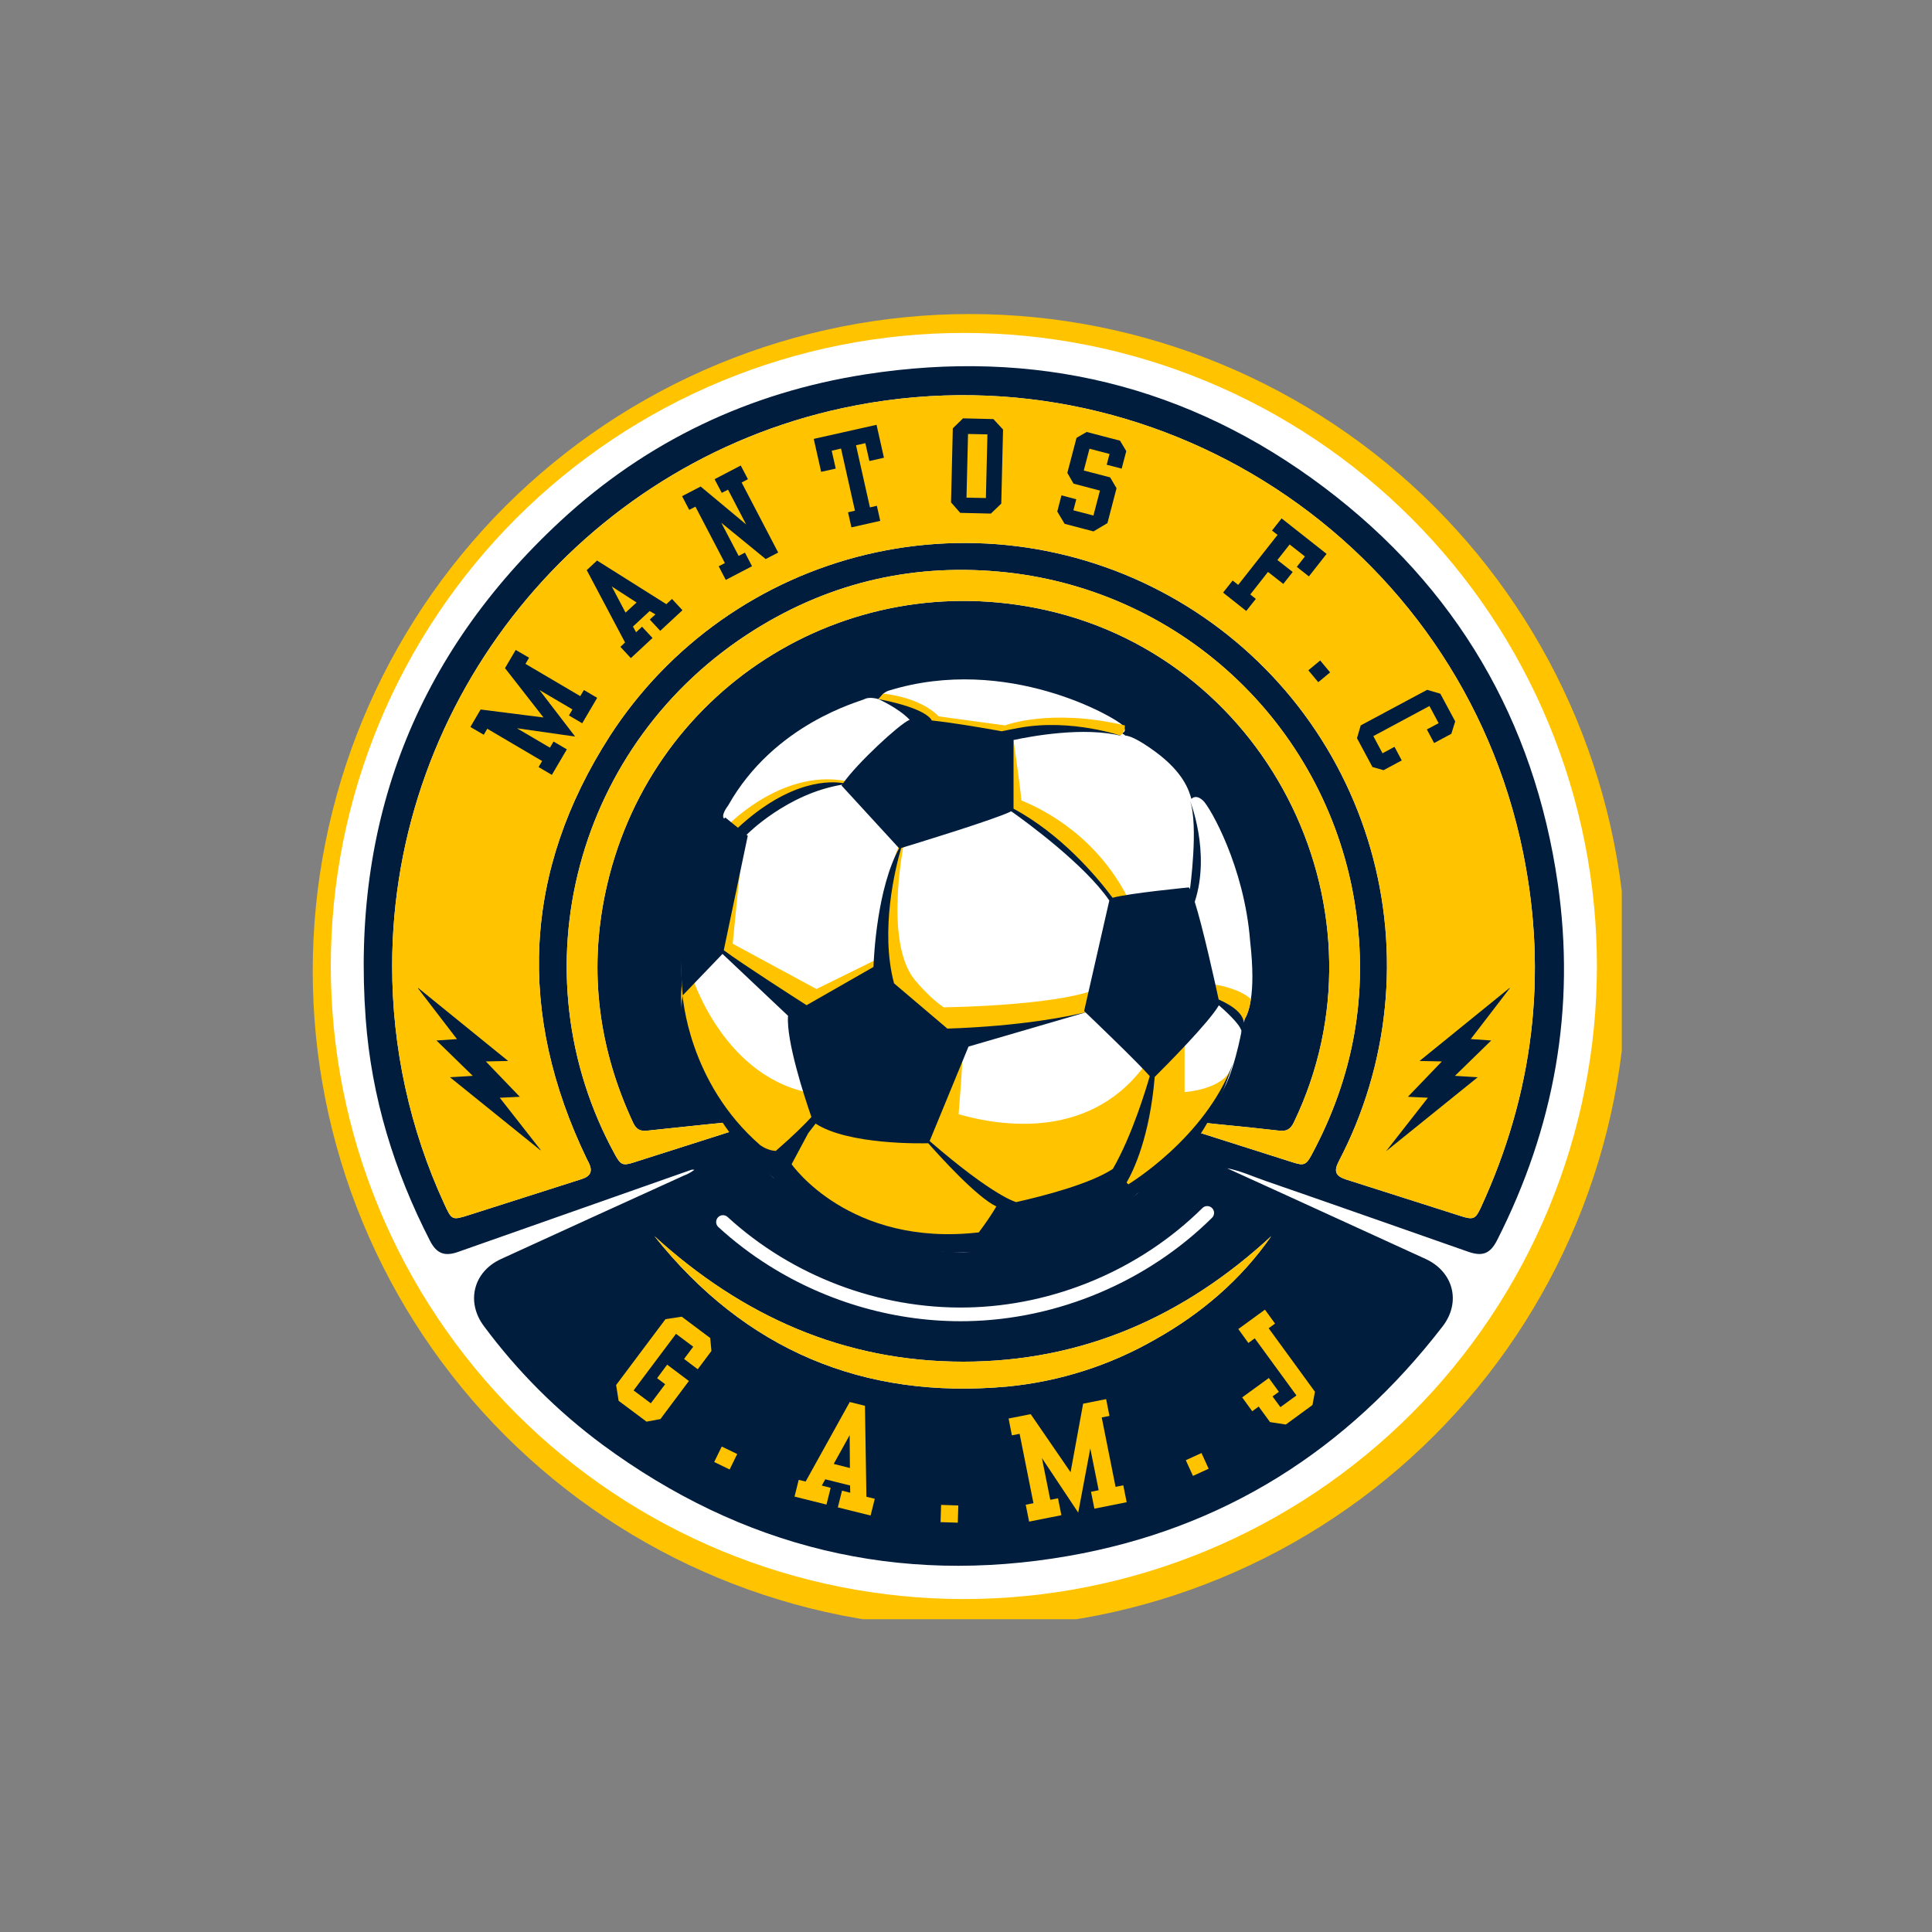 <svg xmlns="http://www.w3.org/2000/svg" xmlns:xlink="http://www.w3.org/1999/xlink" width="500" zoomAndPan="magnify" viewBox="0 0 375 375" height="500" preserveAspectRatio="xMidYMid meet" version="1.0"><rect x="0" y="0" width="375" height="375" fill="#808080" stroke="none"/><defs><g/><clipPath id="74b7527888"><path d="M 60.535 60.789 L 314.785 60.789 L 314.785 314.289 L 60.535 314.289 Z M 60.535 60.789 " clip-rule="nonzero"/></clipPath><clipPath id="a32843b26b"><path d="M 64.207 64.621 L 310 64.621 L 310 310.621 L 64.207 310.621 Z M 64.207 64.621 " clip-rule="nonzero"/></clipPath><clipPath id="e497a4be57"><path d="M 81.137 191.551 L 104.926 191.551 L 104.926 223.801 L 81.137 223.801 Z M 81.137 191.551 " clip-rule="nonzero"/></clipPath><clipPath id="361dde9467"><path d="M 269.027 191.551 L 293.027 191.551 L 293.027 223.801 L 269.027 223.801 Z M 269.027 191.551 " clip-rule="nonzero"/></clipPath><clipPath id="700c79d17e"><path d="M 132 131.199 L 243.113 131.199 L 243.113 243.699 L 132 243.699 Z M 132 131.199 " clip-rule="nonzero"/></clipPath><clipPath id="7dcce86813"><path d="M 132 135 L 242 135 L 242 243.699 L 132 243.699 Z M 132 135 " clip-rule="nonzero"/></clipPath><clipPath id="c9179e223f"><path d="M 139 234 L 236 234 L 236 257 L 139 257 Z M 139 234 " clip-rule="nonzero"/></clipPath><clipPath id="01985eb9bb"><path d="M 167.328 191.555 L 236.535 235.066 L 206.996 282.051 L 137.789 238.539 Z M 167.328 191.555 " clip-rule="nonzero"/></clipPath><clipPath id="f864178fb1"><path d="M 167.328 191.555 L 236.535 235.066 L 206.996 282.051 L 137.789 238.539 Z M 167.328 191.555 " clip-rule="nonzero"/></clipPath></defs><g clip-path="url(#74b7527888)"><path fill="#ffc300" d="M 315.734 188.469 C 315.734 190.559 315.68 192.645 315.578 194.727 C 315.477 196.812 315.324 198.895 315.117 200.969 C 314.914 203.047 314.66 205.117 314.352 207.18 C 314.047 209.246 313.691 211.301 313.281 213.348 C 312.875 215.395 312.418 217.43 311.91 219.453 C 311.402 221.48 310.848 223.488 310.242 225.488 C 309.637 227.484 308.98 229.465 308.277 231.43 C 307.574 233.395 306.824 235.34 306.027 237.27 C 305.227 239.199 304.383 241.105 303.488 242.992 C 302.598 244.879 301.66 246.742 300.676 248.582 C 299.691 250.422 298.664 252.238 297.59 254.027 C 296.52 255.816 295.402 257.582 294.242 259.316 C 293.082 261.051 291.883 262.758 290.637 264.434 C 289.395 266.109 288.113 267.754 286.789 269.367 C 285.465 270.98 284.102 272.559 282.699 274.105 C 281.297 275.652 279.859 277.164 278.383 278.641 C 276.906 280.113 275.398 281.555 273.852 282.953 C 272.305 284.355 270.727 285.719 269.113 287.043 C 267.5 288.367 265.855 289.648 264.176 290.895 C 262.5 292.137 260.797 293.336 259.059 294.496 C 257.324 295.656 255.562 296.773 253.773 297.844 C 251.984 298.918 250.168 299.945 248.328 300.93 C 246.488 301.914 244.621 302.852 242.734 303.746 C 240.852 304.637 238.941 305.48 237.016 306.281 C 235.086 307.078 233.141 307.832 231.176 308.535 C 229.211 309.238 227.23 309.891 225.23 310.496 C 223.234 311.102 221.223 311.66 219.199 312.168 C 217.176 312.672 215.141 313.129 213.094 313.539 C 211.047 313.945 208.992 314.301 206.926 314.609 C 204.863 314.914 202.793 315.168 200.715 315.375 C 198.637 315.578 196.559 315.73 194.473 315.836 C 192.387 315.938 190.301 315.988 188.215 315.988 C 186.129 315.988 184.043 315.938 181.957 315.836 C 179.875 315.73 177.793 315.578 175.719 315.375 C 173.641 315.168 171.57 314.914 169.504 314.609 C 167.441 314.301 165.387 313.945 163.34 313.539 C 161.293 313.129 159.258 312.672 157.23 312.168 C 155.207 311.66 153.195 311.102 151.199 310.496 C 149.203 309.891 147.223 309.238 145.258 308.535 C 143.293 307.832 141.344 307.078 139.418 306.281 C 137.488 305.48 135.582 304.637 133.695 303.746 C 131.809 302.852 129.945 301.914 128.105 300.93 C 126.266 299.945 124.449 298.918 122.66 297.844 C 120.867 296.773 119.105 295.656 117.371 294.496 C 115.637 293.336 113.93 292.137 112.254 290.895 C 110.578 289.648 108.934 288.367 107.32 287.043 C 105.707 285.719 104.125 284.355 102.582 282.953 C 101.035 281.555 99.523 280.113 98.047 278.641 C 96.57 277.164 95.133 275.652 93.73 274.105 C 92.332 272.559 90.969 270.98 89.645 269.367 C 88.32 267.754 87.035 266.109 85.793 264.434 C 84.551 262.758 83.348 261.051 82.188 259.316 C 81.031 257.582 79.914 255.816 78.84 254.027 C 77.77 252.238 76.738 250.422 75.754 248.582 C 74.773 246.742 73.832 244.879 72.941 242.992 C 72.051 241.105 71.203 239.199 70.406 237.27 C 69.605 235.34 68.855 233.395 68.152 231.43 C 67.449 229.465 66.797 227.484 66.191 225.488 C 65.582 223.488 65.027 221.48 64.52 219.453 C 64.012 217.43 63.555 215.395 63.148 213.348 C 62.742 211.301 62.387 209.246 62.078 207.18 C 61.773 205.117 61.516 203.047 61.312 200.969 C 61.109 198.895 60.953 196.812 60.852 194.727 C 60.75 192.645 60.699 190.559 60.699 188.469 C 60.699 186.383 60.75 184.297 60.852 182.215 C 60.953 180.129 61.109 178.047 61.312 175.973 C 61.516 173.895 61.773 171.824 62.078 169.762 C 62.387 167.695 62.742 165.641 63.148 163.594 C 63.555 161.547 64.012 159.512 64.52 157.488 C 65.027 155.461 65.582 153.453 66.191 151.453 C 66.797 149.457 67.449 147.477 68.152 145.512 C 68.855 143.547 69.605 141.602 70.406 139.672 C 71.203 137.742 72.051 135.836 72.941 133.949 C 73.832 132.062 74.773 130.199 75.754 128.359 C 76.738 126.52 77.77 124.703 78.84 122.914 C 79.914 121.125 81.031 119.359 82.188 117.625 C 83.348 115.891 84.551 114.184 85.793 112.508 C 87.035 110.832 88.32 109.188 89.645 107.574 C 90.969 105.961 92.332 104.383 93.73 102.836 C 95.133 101.289 96.57 99.777 98.047 98.301 C 99.523 96.828 101.035 95.387 102.582 93.988 C 104.125 92.586 105.707 91.223 107.32 89.898 C 108.934 88.574 110.578 87.293 112.254 86.047 C 113.93 84.805 115.637 83.605 117.371 82.445 C 119.105 81.285 120.867 80.168 122.66 79.094 C 124.449 78.023 126.266 76.996 128.105 76.012 C 129.945 75.027 131.809 74.09 133.695 73.195 C 135.582 72.305 137.488 71.457 139.418 70.66 C 141.344 69.863 143.293 69.109 145.258 68.406 C 147.223 67.703 149.203 67.051 151.199 66.445 C 153.195 65.84 155.207 65.281 157.23 64.773 C 159.258 64.27 161.293 63.812 163.34 63.402 C 165.387 62.996 167.441 62.641 169.504 62.332 C 171.57 62.027 173.641 61.773 175.719 61.566 C 177.793 61.363 179.875 61.211 181.957 61.105 C 184.043 61.004 186.129 60.953 188.215 60.953 C 190.301 60.953 192.387 61.004 194.473 61.105 C 196.559 61.211 198.637 61.363 200.715 61.566 C 202.793 61.773 204.863 62.027 206.926 62.332 C 208.992 62.641 211.047 62.996 213.094 63.402 C 215.141 63.812 217.176 64.27 219.199 64.773 C 221.223 65.281 223.234 65.84 225.23 66.445 C 227.23 67.051 229.211 67.703 231.176 68.406 C 233.141 69.109 235.086 69.863 237.016 70.66 C 238.941 71.457 240.852 72.305 242.734 73.195 C 244.621 74.09 246.484 75.027 248.328 76.012 C 250.168 76.996 251.984 78.023 253.773 79.094 C 255.562 80.168 257.324 81.285 259.059 82.445 C 260.797 83.605 262.5 84.805 264.176 86.047 C 265.855 87.293 267.5 88.574 269.113 89.898 C 270.727 91.223 272.305 92.586 273.852 93.988 C 275.398 95.387 276.906 96.828 278.383 98.301 C 279.859 99.777 281.297 101.289 282.699 102.836 C 284.102 104.383 285.465 105.961 286.789 107.574 C 288.113 109.188 289.395 110.832 290.637 112.508 C 291.883 114.184 293.082 115.891 294.242 117.625 C 295.402 119.359 296.52 121.125 297.59 122.914 C 298.664 124.703 299.691 126.52 300.676 128.359 C 301.66 130.199 302.598 132.062 303.488 133.949 C 304.383 135.836 305.227 137.742 306.027 139.672 C 306.824 141.602 307.574 143.547 308.277 145.512 C 308.98 147.477 309.637 149.457 310.242 151.453 C 310.848 153.453 311.402 155.461 311.91 157.488 C 312.418 159.512 312.875 161.547 313.281 163.594 C 313.691 165.641 314.047 167.695 314.352 169.762 C 314.66 171.824 314.914 173.895 315.117 175.973 C 315.324 178.047 315.477 180.129 315.578 182.215 C 315.68 184.297 315.734 186.383 315.734 188.469 Z M 315.734 188.469 " fill-opacity="1" fill-rule="nonzero"/></g><path fill="#ffc300" d="M 253.754 128.641 L 170.312 212.078 L 122.68 164.441 L 104.57 182.555 L 170.312 248.301 L 271.863 146.75 Z M 253.754 128.641 " fill-opacity="1" fill-rule="nonzero"/><g clip-path="url(#a32843b26b)"><path fill="#ffffff" d="M 309.961 187.496 C 309.961 189.508 309.91 191.516 309.812 193.527 C 309.715 195.535 309.566 197.539 309.367 199.539 C 309.172 201.543 308.926 203.535 308.629 205.527 C 308.336 207.516 307.992 209.496 307.598 211.469 C 307.207 213.441 306.766 215.402 306.277 217.352 C 305.789 219.305 305.254 221.242 304.668 223.164 C 304.086 225.09 303.453 227 302.777 228.891 C 302.098 230.785 301.375 232.66 300.605 234.52 C 299.836 236.379 299.023 238.215 298.164 240.031 C 297.301 241.852 296.398 243.648 295.449 245.422 C 294.504 247.195 293.512 248.941 292.477 250.668 C 291.445 252.391 290.367 254.09 289.25 255.762 C 288.133 257.434 286.977 259.078 285.777 260.695 C 284.582 262.309 283.344 263.895 282.066 265.449 C 280.793 267.004 279.48 268.523 278.129 270.016 C 276.777 271.504 275.391 272.961 273.969 274.383 C 272.547 275.805 271.094 277.191 269.602 278.543 C 268.113 279.891 266.59 281.207 265.035 282.48 C 263.48 283.758 261.895 284.992 260.281 286.191 C 258.664 287.391 257.023 288.547 255.352 289.664 C 253.676 290.781 251.98 291.859 250.254 292.891 C 248.531 293.926 246.781 294.918 245.008 295.863 C 243.234 296.812 241.438 297.715 239.621 298.574 C 237.801 299.434 235.965 300.25 234.105 301.02 C 232.246 301.789 230.371 302.512 228.48 303.191 C 226.586 303.867 224.676 304.5 222.754 305.082 C 220.828 305.664 218.891 306.203 216.941 306.691 C 214.988 307.18 213.027 307.621 211.055 308.012 C 209.082 308.406 207.102 308.75 205.113 309.043 C 203.125 309.34 201.129 309.586 199.129 309.781 C 197.125 309.98 195.121 310.125 193.113 310.227 C 191.105 310.324 189.094 310.375 187.082 310.375 C 185.07 310.375 183.062 310.324 181.055 310.227 C 179.047 310.125 177.039 309.98 175.039 309.781 C 173.039 309.586 171.043 309.34 169.055 309.043 C 167.062 308.75 165.082 308.406 163.109 308.012 C 161.137 307.621 159.176 307.18 157.227 306.691 C 155.277 306.203 153.34 305.664 151.414 305.082 C 149.488 304.5 147.582 303.867 145.688 303.191 C 143.793 302.512 141.918 301.789 140.059 301.02 C 138.203 300.25 136.363 299.434 134.547 298.574 C 132.727 297.715 130.934 296.812 129.16 295.863 C 127.387 294.918 125.637 293.926 123.91 292.891 C 122.188 291.859 120.488 290.781 118.816 289.664 C 117.145 288.547 115.5 287.391 113.887 286.191 C 112.27 284.992 110.684 283.758 109.129 282.48 C 107.574 281.207 106.055 279.891 104.562 278.543 C 103.074 277.191 101.617 275.805 100.195 274.383 C 98.773 272.961 97.387 271.504 96.035 270.016 C 94.688 268.523 93.375 267.004 92.098 265.449 C 90.82 263.895 89.586 262.309 88.387 260.695 C 87.188 259.078 86.031 257.434 84.914 255.762 C 83.797 254.09 82.723 252.391 81.688 250.668 C 80.652 248.941 79.664 247.195 78.715 245.422 C 77.766 243.648 76.863 241.852 76.004 240.031 C 75.145 238.215 74.328 236.379 73.559 234.52 C 72.789 232.66 72.066 230.785 71.391 228.891 C 70.711 227 70.082 225.09 69.496 223.164 C 68.914 221.242 68.379 219.305 67.887 217.352 C 67.398 215.402 66.961 213.441 66.566 211.469 C 66.176 209.496 65.832 207.516 65.535 205.527 C 65.242 203.535 64.996 201.543 64.797 199.539 C 64.602 197.539 64.453 195.535 64.355 193.527 C 64.254 191.516 64.207 189.508 64.207 187.496 C 64.207 185.484 64.254 183.477 64.355 181.469 C 64.453 179.457 64.602 177.453 64.797 175.453 C 64.996 173.449 65.242 171.457 65.535 169.465 C 65.832 167.477 66.176 165.496 66.566 163.523 C 66.961 161.551 67.398 159.59 67.887 157.641 C 68.379 155.688 68.914 153.75 69.496 151.828 C 70.082 149.902 70.711 147.992 71.391 146.102 C 72.066 144.207 72.789 142.332 73.559 140.473 C 74.328 138.617 75.145 136.777 76.004 134.961 C 76.863 133.141 77.766 131.348 78.715 129.574 C 79.664 127.801 80.652 126.051 81.688 124.324 C 82.723 122.602 83.797 120.902 84.914 119.23 C 86.031 117.559 87.188 115.914 88.387 114.297 C 89.586 112.684 90.82 111.098 92.098 109.543 C 93.375 107.988 94.688 106.469 96.035 104.977 C 97.387 103.488 98.773 102.031 100.195 100.609 C 101.617 99.188 103.074 97.801 104.562 96.449 C 106.055 95.102 107.574 93.785 109.129 92.512 C 110.684 91.234 112.27 90 113.887 88.801 C 115.5 87.602 117.145 86.445 118.816 85.328 C 120.488 84.211 122.188 83.137 123.91 82.102 C 125.637 81.066 127.387 80.078 129.16 79.129 C 130.934 78.18 132.727 77.277 134.547 76.418 C 136.363 75.559 138.203 74.742 140.059 73.973 C 141.918 73.203 143.793 72.48 145.688 71.801 C 147.582 71.125 149.488 70.496 151.414 69.91 C 153.34 69.328 155.277 68.789 157.227 68.301 C 159.176 67.812 161.137 67.371 163.109 66.98 C 165.082 66.59 167.062 66.246 169.055 65.949 C 171.043 65.652 173.039 65.406 175.039 65.211 C 177.039 65.016 179.047 64.867 181.055 64.766 C 183.062 64.668 185.07 64.621 187.082 64.621 C 189.094 64.621 191.105 64.668 193.113 64.766 C 195.121 64.867 197.125 65.016 199.129 65.211 C 201.129 65.406 203.125 65.652 205.113 65.949 C 207.102 66.246 209.082 66.59 211.055 66.98 C 213.027 67.371 214.988 67.812 216.941 68.301 C 218.891 68.789 220.828 69.328 222.754 69.91 C 224.676 70.496 226.586 71.125 228.48 71.801 C 230.371 72.48 232.246 73.203 234.105 73.973 C 235.965 74.742 237.801 75.559 239.621 76.418 C 241.438 77.277 243.234 78.18 245.008 79.129 C 246.781 80.078 248.531 81.066 250.254 82.102 C 251.98 83.137 253.676 84.211 255.352 85.328 C 257.023 86.445 258.664 87.602 260.281 88.801 C 261.895 90 263.48 91.234 265.035 92.512 C 266.59 93.785 268.113 95.102 269.602 96.449 C 271.094 97.801 272.547 99.188 273.969 100.609 C 275.391 102.031 276.777 103.488 278.129 104.977 C 279.48 106.469 280.793 107.988 282.066 109.543 C 283.344 111.098 284.582 112.684 285.777 114.297 C 286.977 115.914 288.133 117.559 289.25 119.23 C 290.367 120.902 291.445 122.602 292.477 124.324 C 293.512 126.051 294.504 127.801 295.449 129.574 C 296.398 131.348 297.301 133.141 298.164 134.961 C 299.023 136.777 299.836 138.617 300.605 140.473 C 301.375 142.332 302.098 144.207 302.777 146.102 C 303.453 147.992 304.086 149.902 304.668 151.828 C 305.254 153.75 305.789 155.688 306.277 157.641 C 306.766 159.59 307.207 161.551 307.598 163.523 C 307.992 165.496 308.336 167.477 308.629 169.465 C 308.926 171.457 309.172 173.449 309.367 175.453 C 309.566 177.453 309.715 179.457 309.812 181.469 C 309.91 183.477 309.961 185.484 309.961 187.496 Z M 309.961 187.496 " fill-opacity="1" fill-rule="nonzero"/></g><path fill="#001d3d" d="M 238.168 226.758 C 242.242 228.613 246.312 230.469 250.383 232.32 C 259.152 236.324 267.922 240.336 276.684 244.348 C 282.113 246.84 283.645 252.727 280.016 257.441 C 261.461 281.527 237.34 296.785 207.352 302.016 C 174.25 307.789 144.039 300.371 116.977 280.438 C 108.156 273.898 100.473 266.219 93.926 257.398 C 90.41 252.699 91.879 246.84 97.234 244.383 C 109.055 238.965 120.883 233.566 132.723 228.188 C 133.465 227.914 134.152 227.535 134.781 227.059 C 134.48 226.992 134.195 227.027 133.918 227.152 C 118.91 232.445 103.902 237.73 88.891 243.004 C 86.277 243.922 84.73 243.305 83.469 240.848 C 76.5 227.289 72.098 212.945 70.98 197.727 C 68.176 159.52 80.711 127.133 108.82 101.102 C 125.535 85.625 145.449 76.176 167.98 72.664 C 200.711 67.562 230.656 74.703 257.105 94.676 C 282.625 113.953 297.77 139.75 302.355 171.434 C 305.871 195.719 301.699 218.855 290.582 240.73 C 289.254 243.34 287.754 243.934 284.973 242.961 C 271.855 238.371 258.75 233.746 245.617 229.207 C 243.152 228.355 240.773 227.242 238.168 226.758 Z M 76.121 187.461 C 76.113 195.426 76.961 203.301 78.66 211.086 C 80.359 218.867 82.875 226.379 86.203 233.617 C 87.703 236.887 87.715 236.891 91.145 235.801 C 98.402 233.492 105.66 231.176 112.914 228.855 C 114.672 228.289 115.078 227.305 114.277 225.684 C 114.156 225.445 114.02 225.211 113.906 224.969 C 100.312 196.754 101.461 169.145 118.406 142.801 C 119.113 141.711 119.848 140.633 120.605 139.574 C 121.367 138.52 122.148 137.477 122.957 136.457 C 123.77 135.438 124.602 134.438 125.457 133.453 C 126.312 132.473 127.191 131.512 128.094 130.574 C 128.996 129.637 129.922 128.719 130.867 127.824 C 131.812 126.926 132.781 126.055 133.77 125.207 C 134.758 124.355 135.762 123.531 136.789 122.73 C 137.816 121.93 138.863 121.152 139.926 120.402 C 140.992 119.652 142.07 118.926 143.172 118.227 C 144.27 117.527 145.383 116.852 146.516 116.207 C 147.645 115.559 148.789 114.941 149.949 114.348 C 151.109 113.758 152.285 113.191 153.469 112.656 C 154.656 112.121 155.855 111.613 157.066 111.133 C 158.277 110.656 159.5 110.203 160.734 109.785 C 161.965 109.363 163.207 108.973 164.457 108.609 C 165.711 108.25 166.969 107.918 168.234 107.617 C 169.504 107.316 170.777 107.043 172.059 106.801 C 173.336 106.562 174.621 106.352 175.91 106.172 C 177.203 105.992 178.496 105.844 179.793 105.727 C 181.09 105.605 182.387 105.52 183.691 105.465 C 184.992 105.41 186.293 105.383 187.594 105.391 C 188.898 105.395 190.199 105.434 191.5 105.5 C 192.801 105.566 194.098 105.668 195.395 105.797 C 196.691 105.926 197.984 106.086 199.27 106.277 C 200.559 106.469 201.844 106.691 203.121 106.945 C 204.398 107.199 205.668 107.48 206.934 107.793 C 208.195 108.105 209.453 108.449 210.699 108.824 C 211.949 109.195 213.188 109.598 214.414 110.031 C 215.645 110.461 216.863 110.922 218.07 111.414 C 219.277 111.902 220.469 112.422 221.652 112.969 C 222.832 113.516 224.004 114.09 225.156 114.695 C 226.312 115.297 227.449 115.926 228.574 116.582 C 229.699 117.238 230.809 117.922 231.902 118.633 C 232.992 119.344 234.066 120.078 235.125 120.84 C 236.18 121.602 237.219 122.387 238.238 123.195 C 239.258 124.008 240.258 124.84 241.238 125.699 C 242.219 126.559 243.176 127.438 244.113 128.344 C 245.051 129.246 245.969 130.172 246.859 131.117 C 247.754 132.066 248.625 133.035 249.473 134.023 C 250.32 135.012 251.145 136.02 251.945 137.051 C 252.742 138.078 253.52 139.125 254.266 140.188 C 255.016 141.254 255.742 142.336 256.438 143.438 C 257.137 144.535 257.809 145.652 258.453 146.781 C 259.098 147.914 259.715 149.062 260.305 150.223 C 260.895 151.383 261.457 152.559 261.992 153.746 C 262.527 154.934 263.031 156.133 263.508 157.344 C 263.988 158.555 264.434 159.777 264.852 161.012 C 265.273 162.246 265.66 163.488 266.02 164.738 C 266.379 165.992 266.711 167.25 267.012 168.52 C 267.309 169.785 267.578 171.059 267.816 172.34 C 268.055 173.621 268.266 174.906 268.441 176.195 C 268.621 177.488 268.766 178.781 268.883 180.078 C 269 181.375 269.082 182.676 269.137 183.977 C 269.191 185.277 269.215 186.578 269.207 187.883 C 269.199 189.184 269.16 190.484 269.09 191.785 C 269.02 193.086 268.918 194.383 268.785 195.68 C 268.656 196.977 268.492 198.266 268.301 199.555 C 268.105 200.844 267.883 202.125 267.625 203.402 C 267.371 204.68 267.086 205.949 266.773 207.215 C 266.457 208.477 266.113 209.734 265.738 210.98 C 265.363 212.23 264.957 213.465 264.523 214.695 C 264.09 215.922 263.629 217.141 263.137 218.344 C 262.645 219.551 262.121 220.746 261.574 221.926 C 261.023 223.105 260.449 224.273 259.844 225.43 C 258.848 227.363 259.219 228.281 261.297 228.945 C 268.727 231.32 276.152 233.688 283.582 236.047 C 285.973 236.809 286.391 236.633 287.438 234.371 C 297.625 212.281 300.461 189.254 295.617 165.438 C 283.32 105.02 223.844 66.246 163.582 79.203 C 112.863 90.105 76.129 135.57 76.121 187.461 Z M 225.355 217.48 C 233.918 220.203 242.484 222.926 251.051 225.648 C 253.043 226.281 253.527 226.102 254.512 224.285 C 262.719 209.102 265.668 192.938 263.047 175.891 C 262.73 173.816 262.332 171.762 261.844 169.719 C 261.359 167.68 260.793 165.664 260.141 163.672 C 259.492 161.676 258.762 159.711 257.949 157.777 C 257.137 155.844 256.25 153.949 255.285 152.086 C 254.316 150.227 253.277 148.406 252.16 146.633 C 251.047 144.855 249.859 143.129 248.602 141.449 C 247.348 139.77 246.023 138.148 244.633 136.574 C 243.242 135.004 241.793 133.496 240.277 132.043 C 238.766 130.59 237.195 129.203 235.57 127.883 C 233.941 126.559 232.262 125.305 230.535 124.117 C 228.805 122.934 227.031 121.82 225.207 120.777 C 223.387 119.738 221.527 118.773 219.629 117.887 C 217.73 116.996 215.797 116.188 213.828 115.457 C 211.863 114.73 209.871 114.082 207.852 113.512 C 205.836 112.945 203.797 112.465 201.738 112.062 C 199.68 111.664 197.605 111.348 195.523 111.117 C 177.922 109.184 161.508 112.84 146.496 122.219 C 111.66 143.977 99.855 188.598 119.414 224.188 C 120.473 226.109 120.906 226.293 122.953 225.645 C 131.191 223.023 139.43 220.402 147.668 217.773 C 147.934 217.691 148.289 217.711 148.406 217.305 C 147.469 217.188 146.539 217.211 145.609 217.371 C 138.922 218.07 132.23 218.75 125.543 219.469 C 124.238 219.609 123.465 219.148 122.902 217.945 C 116.254 203.707 114.258 188.855 117.457 173.473 C 125.637 134.148 163.805 109.648 202.988 118.414 C 246.848 128.227 270.629 177.391 251.117 217.883 C 250.52 219.121 249.742 219.625 248.379 219.469 C 244.371 219.008 240.355 218.59 236.34 218.207 C 232.684 217.859 229.051 217.285 225.355 217.48 Z M 127.027 239.941 C 144.605 261.992 167.508 271.676 195.516 269.129 C 200.578 268.641 205.531 267.625 210.375 266.082 C 215.219 264.535 219.848 262.496 224.258 259.961 C 233.195 254.93 240.844 248.422 246.754 239.934 C 229.84 255.547 210.117 264.309 186.934 264.301 C 163.73 264.293 144.023 255.418 127.027 239.941 Z M 127.027 239.941 " fill-opacity="1" fill-rule="nonzero"/><path fill="#ffc300" d="M 76.121 187.461 C 76.129 135.57 112.863 90.105 163.582 79.203 C 223.844 66.246 283.32 105.02 295.617 165.438 C 300.461 189.254 297.625 212.281 287.438 234.371 C 286.391 236.633 285.973 236.809 283.582 236.047 C 276.152 233.684 268.727 231.316 261.297 228.945 C 259.219 228.281 258.848 227.363 259.844 225.43 C 260.449 224.273 261.023 223.105 261.574 221.926 C 262.121 220.746 262.645 219.551 263.137 218.344 C 263.629 217.141 264.09 215.922 264.523 214.695 C 264.957 213.465 265.363 212.23 265.738 210.98 C 266.113 209.734 266.457 208.477 266.773 207.215 C 267.086 205.949 267.371 204.68 267.625 203.402 C 267.883 202.125 268.105 200.844 268.297 199.555 C 268.492 198.266 268.656 196.977 268.785 195.68 C 268.918 194.383 269.02 193.086 269.09 191.785 C 269.16 190.484 269.199 189.184 269.207 187.883 C 269.215 186.578 269.191 185.277 269.137 183.977 C 269.082 182.676 269 181.375 268.883 180.078 C 268.766 178.781 268.621 177.488 268.441 176.195 C 268.266 174.906 268.055 173.621 267.816 172.34 C 267.578 171.059 267.309 169.785 267.008 168.52 C 266.711 167.25 266.379 165.992 266.02 164.738 C 265.66 163.488 265.273 162.246 264.852 161.012 C 264.434 159.777 263.988 158.555 263.508 157.344 C 263.031 156.133 262.527 154.934 261.992 153.746 C 261.457 152.559 260.895 151.383 260.305 150.223 C 259.715 149.062 259.098 147.914 258.453 146.781 C 257.809 145.652 257.137 144.535 256.438 143.438 C 255.742 142.336 255.016 141.254 254.266 140.188 C 253.52 139.125 252.742 138.078 251.945 137.051 C 251.145 136.02 250.32 135.012 249.473 134.023 C 248.625 133.035 247.754 132.066 246.859 131.117 C 245.969 130.172 245.051 129.246 244.113 128.344 C 243.176 127.438 242.219 126.559 241.238 125.699 C 240.258 124.84 239.258 124.008 238.238 123.195 C 237.219 122.387 236.18 121.602 235.125 120.84 C 234.066 120.078 232.992 119.344 231.898 118.633 C 230.809 117.922 229.699 117.238 228.574 116.582 C 227.449 115.926 226.312 115.297 225.156 114.695 C 224.004 114.09 222.832 113.516 221.652 112.969 C 220.469 112.422 219.273 111.902 218.07 111.414 C 216.863 110.922 215.645 110.461 214.414 110.031 C 213.188 109.598 211.949 109.195 210.699 108.824 C 209.453 108.449 208.195 108.105 206.934 107.793 C 205.668 107.48 204.398 107.199 203.121 106.945 C 201.844 106.691 200.559 106.469 199.27 106.277 C 197.984 106.086 196.691 105.926 195.395 105.797 C 194.098 105.668 192.801 105.566 191.5 105.5 C 190.199 105.434 188.898 105.395 187.594 105.391 C 186.293 105.383 184.992 105.41 183.691 105.465 C 182.387 105.52 181.09 105.609 179.793 105.727 C 178.496 105.844 177.203 105.992 175.91 106.172 C 174.621 106.352 173.336 106.562 172.059 106.801 C 170.777 107.043 169.504 107.316 168.234 107.617 C 166.969 107.918 165.711 108.25 164.457 108.609 C 163.207 108.973 161.965 109.363 160.734 109.785 C 159.5 110.203 158.277 110.656 157.066 111.133 C 155.855 111.613 154.656 112.121 153.469 112.656 C 152.285 113.191 151.109 113.758 149.949 114.348 C 148.789 114.941 147.645 115.559 146.516 116.207 C 145.383 116.852 144.27 117.527 143.172 118.227 C 142.07 118.926 140.992 119.652 139.926 120.402 C 138.863 121.152 137.816 121.93 136.789 122.73 C 135.762 123.531 134.758 124.355 133.77 125.207 C 132.781 126.055 131.812 126.926 130.867 127.824 C 129.922 128.719 128.996 129.637 128.094 130.574 C 127.191 131.512 126.312 132.473 125.457 133.453 C 124.602 134.438 123.77 135.438 122.957 136.457 C 122.148 137.477 121.367 138.52 120.605 139.574 C 119.848 140.633 119.113 141.711 118.406 142.801 C 101.461 169.145 100.312 196.754 113.906 224.969 C 114.02 225.211 114.156 225.445 114.277 225.684 C 115.078 227.305 114.672 228.289 112.914 228.855 C 105.66 231.18 98.402 233.496 91.145 235.801 C 87.715 236.891 87.703 236.887 86.203 233.617 C 82.875 226.379 80.359 218.867 78.66 211.086 C 76.961 203.301 76.113 195.426 76.121 187.461 Z M 76.121 187.461 " fill-opacity="1" fill-rule="nonzero"/><path fill="#ffc300" d="M 225.355 217.48 C 229.051 217.285 232.684 217.859 236.34 218.207 C 240.355 218.586 244.371 219.008 248.379 219.469 C 249.742 219.625 250.52 219.121 251.117 217.883 C 270.629 177.391 246.848 128.227 202.988 118.414 C 163.805 109.645 125.637 134.148 117.457 173.473 C 114.258 188.855 116.254 203.707 122.902 217.945 C 123.465 219.148 124.238 219.609 125.543 219.469 C 132.23 218.75 138.922 218.07 145.609 217.371 C 146.539 217.211 147.469 217.188 148.406 217.305 C 148.289 217.711 147.934 217.691 147.668 217.773 C 139.43 220.402 131.191 223.027 122.953 225.645 C 120.906 226.293 120.473 226.109 119.414 224.188 C 99.855 188.598 111.66 143.973 146.496 122.219 C 161.508 112.84 177.922 109.184 195.523 111.117 C 197.605 111.348 199.68 111.664 201.738 112.062 C 203.797 112.465 205.836 112.945 207.852 113.512 C 209.871 114.082 211.863 114.73 213.832 115.457 C 215.797 116.188 217.73 116.996 219.629 117.887 C 221.527 118.773 223.387 119.738 225.207 120.777 C 227.031 121.82 228.805 122.934 230.535 124.117 C 232.266 125.305 233.941 126.559 235.57 127.883 C 237.195 129.203 238.766 130.59 240.277 132.043 C 241.793 133.496 243.242 135.004 244.633 136.574 C 246.023 138.145 247.348 139.77 248.602 141.449 C 249.859 143.129 251.047 144.855 252.16 146.633 C 253.277 148.406 254.316 150.227 255.285 152.086 C 256.25 153.949 257.137 155.844 257.949 157.777 C 258.762 159.711 259.492 161.676 260.141 163.672 C 260.793 165.664 261.359 167.68 261.844 169.719 C 262.332 171.762 262.73 173.816 263.047 175.891 C 265.668 192.938 262.719 209.102 254.512 224.285 C 253.527 226.102 253.043 226.281 251.051 225.648 C 242.484 222.926 233.918 220.203 225.355 217.48 Z M 225.355 217.48 " fill-opacity="1" fill-rule="nonzero"/><path fill="#ffc300" d="M 127.027 239.941 C 144.023 255.418 163.73 264.293 186.934 264.301 C 210.117 264.309 229.84 255.547 246.754 239.934 C 240.844 248.422 233.195 254.93 224.258 259.961 C 219.848 262.496 215.219 264.535 210.375 266.082 C 205.531 267.625 200.578 268.641 195.516 269.129 C 167.508 271.676 144.605 261.992 127.027 239.941 Z M 127.027 239.941 " fill-opacity="1" fill-rule="nonzero"/><g clip-path="url(#e497a4be57)"><path fill="#001d3d" d="M 80.926 191.566 L 98.633 205.934 L 94.297 206.023 L 100.891 212.887 L 97.004 213.07 L 105.137 223.457 L 87.34 209.094 L 91.766 208.824 L 84.719 201.957 L 88.695 201.688 Z M 80.926 191.566 " fill-opacity="1" fill-rule="nonzero"/></g><g clip-path="url(#361dde9467)"><path fill="#001d3d" d="M 293.238 191.566 L 275.531 205.934 L 279.867 206.023 L 273.273 212.887 L 277.156 213.07 L 269.027 223.457 L 286.824 209.094 L 282.398 208.824 L 289.445 201.957 L 285.469 201.688 Z M 293.238 191.566 " fill-opacity="1" fill-rule="nonzero"/></g><g fill="#ffc300" fill-opacity="1"><g transform="translate(119.635, 267.598)"><g><path d="M -0.047 1.234 L 0.438 4.297 L 5.859 8.344 L 8.547 7.844 L 14.078 0.453 L 9.859 -2.719 L 7.906 -0.094 L 9.469 1.078 L 6.688 4.781 L 3.344 2.281 L 11.578 -8.703 L 14.922 -6.203 L 13.141 -3.828 L 15.797 -1.828 L 18.453 -5.375 L 18.219 -7.891 L 12.688 -12.031 L 9.531 -11.547 Z M -0.047 1.234 "/></g></g></g><g fill="#ffc300" fill-opacity="1"><g transform="translate(138.747, 280.302)"><g><path d="M 1.344 0.469 L -0.125 3.469 L 2.875 4.922 L 4.344 1.922 Z M 1.344 0.469 "/></g></g></g><g fill="#ffc300" fill-opacity="1"><g transform="translate(154.294, 287.239)"><g><path d="M 0.734 0 L -0.078 3.25 L 6.125 4.797 L 6.938 1.547 L 5.219 1.109 L 5.891 -0.109 L 10.703 1.094 L 10.734 2.5 L 9.141 2.094 L 8.328 5.344 L 14.688 6.922 L 15.5 3.672 L 13.875 3.281 L 13.594 -14.375 L 10.641 -15.109 L 2.078 0.328 Z M 10.625 -8.672 L 10.672 -2.297 L 7.531 -3.094 Z M 10.625 -8.672 "/></g></g></g><g fill="#ffc300" fill-opacity="1"><g transform="translate(181.262, 292.225)"><g><path d="M 1.406 -0.125 L 1.297 3.219 L 4.641 3.328 L 4.75 -0.016 Z M 1.406 -0.125 "/></g></g></g><g fill="#ffc300" fill-opacity="1"><g transform="translate(198.437, 292.379)"><g><path d="M -2.672 -17.047 L -2.031 -13.781 L -0.531 -14.078 L 2.156 -0.609 L 0.656 -0.312 L 1.312 2.969 L 7.578 1.719 L 6.922 -1.562 L 5.422 -1.266 L 3.797 -9.375 L 10.844 1.219 L 13.188 -11.234 L 14.812 -3.125 L 13.328 -2.828 L 13.984 0.453 L 20.25 -0.797 L 19.594 -4.078 L 18.094 -3.781 L 15.406 -17.25 L 16.906 -17.547 L 16.266 -20.812 L 11.797 -19.922 L 9.359 -6.625 L 1.625 -17.891 Z M -2.672 -17.047 "/></g></g></g><g fill="#ffc300" fill-opacity="1"><g transform="translate(228.959, 284.159)"><g><path d="M 1.203 -0.734 L 2.594 2.312 L 5.641 0.922 L 4.25 -2.125 Z M 1.203 -0.734 "/></g></g></g><g fill="#ffc300" fill-opacity="1"><g transform="translate(244.122, 276.546)"><g><path d="M -3.016 -5.312 L -1.062 -2.625 L 0.188 -3.531 L 2.391 -0.516 L 5.453 -0.047 L 10.625 -3.828 L 11.109 -6.406 L 2.125 -18.734 L 3.359 -19.641 L 1.406 -22.344 L -3.766 -18.578 L -1.812 -15.875 L -0.578 -16.781 L 7.516 -5.688 L 4.406 -3.422 L 2.875 -5.5 L 4.109 -6.391 L 2.156 -9.078 Z M -3.016 -5.312 "/></g></g></g><g fill="#001d3d" fill-opacity="1"><g transform="translate(104.334, 149.511)"><g><path d="M -13.031 -8.406 L -10.438 -6.891 L -9.75 -8.062 L 0.891 -1.797 L 0.203 -0.625 L 2.781 0.891 L 5.688 -4.062 L 3.109 -5.578 L 2.406 -4.391 L -4 -8.156 L 7.297 -6.547 L 0.375 -15.578 L 6.781 -11.812 L 6.094 -10.641 L 8.672 -9.125 L 11.578 -14.062 L 9 -15.578 L 8.297 -14.391 L -2.344 -20.656 L -1.641 -21.844 L -4.234 -23.359 L -6.312 -19.828 L 1.156 -10.25 L -11.047 -11.797 Z M -13.031 -8.406 "/></g></g></g><g fill="#001d3d" fill-opacity="1"><g transform="translate(120.042, 126.099)"><g><path d="M 0.375 -0.547 L 2.406 1.641 L 6.609 -2.266 L 4.578 -4.453 L 3.422 -3.375 L 2.812 -4.484 L 6.062 -7.5 L 7.172 -6.844 L 6.078 -5.844 L 8.109 -3.656 L 12.422 -7.656 L 10.391 -9.844 L 9.297 -8.828 L -4.156 -17.297 L -6.156 -15.438 L 1.281 -1.391 Z M -1.297 -12.266 L 3.516 -9.156 L 1.375 -7.188 Z M -1.297 -12.266 "/></g></g></g><g fill="#001d3d" fill-opacity="1"><g transform="translate(138.998, 110.34)"><g><path d="M 1.875 2.219 L 6.969 -0.438 L 5.594 -3.078 L 4.375 -2.438 L 1 -8.875 L 9.625 -1.828 L 12.047 -3.094 L 4.953 -16.688 L 6.172 -17.328 L 4.781 -19.984 L -0.297 -17.328 L 1.094 -14.672 L 2.312 -15.297 L 5.828 -8.547 L -3 -15.906 L -6.609 -14.031 L -5.219 -11.375 L -4.016 -12 L 1.703 -1.047 L 0.5 -0.422 Z M 1.875 2.219 "/></g></g></g><g fill="#001d3d" fill-opacity="1"><g transform="translate(160.713, 100.455)"><g><path d="M -1.328 -8.875 L 1.5 -9.5 L 0.719 -12.969 L 2.531 -13.391 L 5.234 -1.328 L 3.891 -1.016 L 4.547 1.906 L 10.141 0.641 L 9.484 -2.281 L 8.141 -1.969 L 5.438 -14.031 L 7.25 -14.438 L 8.031 -10.969 L 10.859 -11.609 L 9.422 -18 L -2.766 -15.266 Z M -1.328 -8.875 "/></g></g></g><g fill="#001d3d" fill-opacity="1"><g transform="translate(183.971, 96.639)"><g><path d="M 0.625 0.875 L 2.406 2.906 L 8.359 3.047 L 10.375 1.109 L 10.719 -13.266 L 8.844 -15.297 L 2.953 -15.438 L 0.969 -13.5 Z M 7.688 -12.328 L 7.391 0.031 L 3.625 -0.047 L 3.922 -12.406 Z M 7.688 -12.328 "/></g></g></g><g fill="#001d3d" fill-opacity="1"><g transform="translate(204.811, 98.268)"><g><path d="M 4.141 -13.281 L 2.359 -6.484 L 3.562 -4.391 L 8.688 -3.047 L 7.422 1.797 L 3.531 0.781 L 4.094 -1.359 L 1.219 -2.125 L 0.406 1.016 L 1.828 3.406 L 7.438 4.875 L 10.141 3.266 L 11.906 -3.5 L 10.672 -5.609 L 5.547 -6.938 L 6.656 -11.172 L 10.547 -10.156 L 10 -8.062 L 12.906 -7.312 L 13.797 -10.703 L 12.578 -12.734 L 6.109 -14.422 Z M 4.141 -13.281 "/></g></g></g><g fill="#001d3d" fill-opacity="1"><g transform="translate(225.034, 104.904)"><g/></g></g><g fill="#001d3d" fill-opacity="1"><g transform="translate(238.662, 112.4)"><g><path d="M -1.266 2.625 L 3.234 6.188 L 5.094 3.844 L 4.016 2.984 L 7.453 -1.391 L 10.422 0.938 L 12.25 -1.375 L 9.281 -3.703 L 11.656 -6.719 L 14.625 -4.391 L 13.047 -2.375 L 15.391 -0.516 L 18.828 -4.891 L 10.094 -11.781 L 8.234 -9.422 L 9.312 -8.578 L 1.672 1.125 L 0.594 0.281 Z M -1.266 2.625 "/></g></g></g><g fill="#001d3d" fill-opacity="1"><g transform="translate(255.326, 127.322)"><g><path d="M 0.922 0.875 L -1.375 2.781 L 0.547 5.094 L 2.844 3.188 Z M 0.922 0.875 "/></g></g></g><g fill="#001d3d" fill-opacity="1"><g transform="translate(264.72, 139.755)"><g><path d="M 12.281 -5.859 L -0.609 1.047 L -1.328 3.531 L 1.672 9.125 L 3.828 9.734 L 7.359 7.844 L 5.953 5.203 L 3.625 6.453 L 1.844 3.125 L 12.734 -2.719 L 14.516 0.609 L 12.234 1.828 L 13.641 4.469 L 16.984 2.672 L 17.734 0.266 L 14.844 -5.109 Z M 12.281 -5.859 "/></g></g></g><g clip-path="url(#700c79d17e)"><path fill="#ffffff" d="M 242.801 193.918 C 242.488 196.016 241.98 197.188 241.586 197.82 C 241.535 198.039 241.48 198.262 241.426 198.484 L 241.348 198.156 C 241.336 198.176 241.32 198.191 241.309 198.207 C 241.219 198.684 241.125 199.156 241.023 199.629 C 241.012 199.68 241 199.73 240.992 199.781 C 240.98 199.84 240.965 199.895 240.953 199.953 C 240.91 200.152 240.863 200.352 240.816 200.551 L 241.023 199.945 C 241.023 199.945 239.34 209.301 236.727 212.582 L 237.32 210.832 C 237.32 210.832 237.32 210.832 237.32 210.836 C 237.203 211.09 237.086 211.348 236.961 211.598 C 228.145 230.191 209.199 243.051 187.254 243.051 C 156.887 243.047 132.27 218.43 132.27 188.062 C 132.27 177.367 135.324 167.391 140.605 158.945 C 139.77 158.324 141.34 156.336 141.34 156.336 C 150.293 140.43 166.844 136.199 167.824 135.688 C 168.805 135.172 170.461 135.688 170.461 135.688 L 170.453 135.695 C 170.602 135.645 170.75 135.594 170.898 135.547 C 171.047 134.57 172.422 134.078 172.422 134.078 C 195.535 126.883 216.738 139.426 217.871 140.762 C 218.867 141.938 217.98 142.246 217.758 142.305 C 217.984 142.457 218.207 142.605 218.43 142.762 C 218.441 142.766 218.445 142.773 218.457 142.777 C 219.195 142.836 220.812 143.387 224.219 145.887 C 229.734 149.93 230.793 153.453 231.246 155.062 C 231.246 155.062 231.246 155.066 231.246 155.066 C 231.625 154.699 232.387 154.328 233.539 155.418 C 234.82 156.629 241.535 168.125 242.656 182.742 C 243.258 188.008 243.156 191.551 242.801 193.918 Z M 242.801 193.918 " fill-opacity="1" fill-rule="nonzero"/></g><path fill="#ffc300" d="M 191.969 145.27 L 192.449 145.395 C 192.449 145.395 180.324 151.125 191.969 145.27 Z M 170.797 197.258 L 172.371 199.277 C 172.371 199.277 174.289 202.68 181.738 202.223 C 189.188 201.762 212.543 196.062 212.543 196.062 L 214.75 191.004 C 208.68 195.234 183.484 195.508 183.484 195.508 L 183.195 195.535 C 181.641 194.469 179.812 192.844 177.691 190.359 C 177.629 190.285 177.566 190.207 177.504 190.129 C 171.344 182.414 175.668 162.5 175.668 162.5 C 171.715 165.902 171.207 187.141 171.207 187.141 L 171.531 191.004 L 170.879 195.234 L 177.148 196.043 L 170.152 196.633 C 170.43 196.93 170.797 197.258 170.797 197.258 Z M 180.543 142.316 L 191.969 145.27 C 192.125 145.191 192.285 145.109 192.449 145.027 C 204.91 138.773 217.379 142.77 217.379 142.77 C 218.445 142.172 218.332 140.797 218.332 140.797 C 203.805 137.395 195.078 140.797 195.078 140.797 L 182.199 139.051 C 178.43 135.188 171.453 134.641 171.453 134.641 L 170.461 135.688 C 172.254 135.902 179.164 140.34 179.164 140.34 Z M 219.531 175.555 C 213.5 162.629 202.699 157.152 198.258 155.371 C 198 152.496 196.727 143.641 196.727 143.641 L 191.852 151.926 C 192.223 152.75 191.852 153.027 191.852 153.027 C 191.852 153.027 192.809 154.148 193.945 155.352 L 191.852 155.969 C 193.047 156.074 194.324 156.457 195.648 157.047 C 196.121 157.48 196.523 157.641 196.859 157.641 C 205.895 162.402 216.406 175.555 216.406 175.555 Z M 242.371 193.555 C 242.25 193.465 242.125 193.375 241.996 193.289 C 241.801 193.156 241.594 193.031 241.383 192.91 C 240.914 192.645 240.41 192.414 239.902 192.211 C 237.465 191.238 234.887 190.945 234.887 190.945 L 233.598 194.59 C 239.191 193.871 240.672 198.441 240.961 199.652 C 240.98 199.645 241 199.637 241.023 199.629 C 241.125 199.156 241.219 198.684 241.309 198.207 C 241.32 198.191 241.336 198.176 241.348 198.156 L 241.426 198.484 C 241.48 198.262 241.535 198.039 241.586 197.82 C 241.98 197.188 242.488 196.016 242.801 193.918 C 242.664 193.793 242.52 193.672 242.371 193.555 Z M 229.922 211.969 L 229.922 200.75 L 226.426 202.406 L 224.035 204.797 L 222.934 205.715 C 212.25 221.598 194.051 218.574 186.062 216.266 C 186.398 212.062 186.906 205.426 186.789 204.98 L 177.875 216.199 C 177.875 216.199 178.613 217.484 179.164 218.039 C 179.352 218.223 179.516 218.348 179.703 218.449 L 179.102 218.957 C 179.172 219.246 179.312 219.574 179.504 219.938 L 179.457 220.027 C 178.773 219.594 178.43 219.188 178.43 219.188 L 160.039 214.91 L 159.059 215.957 L 159.242 213.316 L 158.148 214.023 C 158.246 213.09 158.383 212.336 158.383 212.336 C 140.543 209.762 134.293 189.434 134.293 189.434 L 134.293 190.945 L 132.344 190.945 C 130.332 208.879 148.941 225.359 148.941 225.359 C 148.941 225.359 150.473 224.43 152.031 223.465 L 153.348 224.809 L 151.883 226.312 L 151.762 228.152 C 151.762 228.152 147.586 222.297 152.621 229.5 C 157.656 236.703 187.809 242.496 189.523 242.25 C 191.238 242.008 191.73 241.27 192.836 239.922 C 193.332 239.316 193.738 238.312 194.039 237.395 C 194.348 237.105 194.633 236.793 194.887 236.465 C 199.664 236.77 201.164 236.43 204.176 236.43 C 206.043 236.43 207.648 236.363 209.656 235.605 C 232.977 229.996 239.016 207.188 239.016 207.188 C 237.629 211.512 229.922 211.969 229.922 211.969 Z M 165.188 151.832 C 152.496 148.613 141.391 160.066 141.391 160.066 L 141.391 165.109 C 143.848 155.824 165.188 151.832 165.188 151.832 Z M 139.164 182.176 L 139.895 182.953 L 139.258 184.016 C 139.258 184.016 149.738 192.934 150.137 193.207 C 150.535 193.477 153.695 194.957 153.695 194.957 C 153.695 194.957 156.586 195.852 157.84 196.094 L 165.371 201.301 C 165.371 201.301 165.371 201.301 167.762 196.703 C 170.152 192.105 168.68 195.602 170.336 192.844 C 171.992 190.086 170.336 192.844 170.336 191.922 C 170.336 191.004 171.258 185.672 171.258 185.672 L 158.48 191.969 L 142.215 183.176 C 142.617 179.051 143.504 170.031 143.613 169.512 C 143.754 168.84 141.648 171.695 141.004 173.348 C 140.359 175.004 139.164 179.695 139.258 180.062 C 139.348 180.43 139.348 179.602 139.258 180.891 C 139.164 182.176 139.164 182.176 139.164 182.176 Z M 139.164 182.176 " fill-opacity="1" fill-rule="nonzero"/><g clip-path="url(#7dcce86813)"><path fill="#001d3d" d="M 236.543 194.004 C 235.875 190.91 233.539 180.25 231.898 175.039 C 235.035 165.445 230.973 155.418 230.973 155.418 C 232.664 160.199 230.973 172.586 230.973 172.586 C 230.895 172.438 230.816 172.324 230.75 172.246 C 230.75 172.246 219.172 173.363 215.957 174.258 C 212.594 169.77 205.824 161.879 196.727 156.961 L 196.727 143.641 C 199.754 142.984 210.445 140.926 217.875 142.895 C 217.875 142.895 208.039 139.418 197.922 141.258 C 196.57 141.504 195.418 141.73 194.438 141.938 C 191.164 141.344 185.086 140.293 180.852 139.844 C 180.852 139.844 180.234 137.562 170.461 135.688 C 170.461 135.688 174.344 137.371 176.586 139.727 C 176.52 139.746 176.457 139.762 176.406 139.785 C 174.461 140.672 166.41 148.09 163.66 152.012 C 161.344 151.613 153.477 151.191 143.234 160.668 L 140.777 158.668 C 140.777 158.668 135.762 163.418 133.555 172.797 C 131.348 182.176 132.508 193.207 132.508 193.207 L 140.238 185.156 L 152.957 197.164 C 152.582 201.992 156.102 212.762 157.379 216.477 C 157.422 216.598 157.461 216.711 157.496 216.816 C 156.211 218.211 154.039 220.387 150.578 223.395 C 149.406 223.328 148.383 222.844 147.586 222.297 C 133.535 210.121 132.508 193.207 132.508 193.207 C 132.531 194.129 132.582 195.031 132.656 195.914 C 132.547 194.988 132.496 194.082 132.508 193.207 C 132.508 193.207 129.883 204.551 138.844 215.625 C 143.84 224.168 149.961 228.465 149.961 228.465 C 163.605 244.227 186.887 243.047 186.887 243.047 C 207.301 244.605 220.762 231.664 220.762 231.664 C 231.516 226.191 236.871 214.152 239.285 206.508 C 239.285 206.508 239.281 206.508 239.281 206.504 C 233.84 220.973 219.004 229.875 219 229.879 L 218.668 229.535 C 220.066 227.121 223.156 220.617 224.129 209.031 C 226.199 206.973 234.652 198.477 236.586 195.125 C 237.66 196.055 240.504 198.617 240.891 199.91 C 240.938 199.914 240.984 199.926 241.023 199.945 C 241.434 199.352 242.746 196.746 236.543 194.004 Z M 196.285 157.469 C 199.293 159.598 210.516 167.797 215.316 174.785 L 210.426 196.246 C 210.426 196.246 210.52 196.332 210.684 196.488 C 207.848 197.184 198.648 199.16 183.883 199.652 L 173.535 190.867 C 170.785 180.57 173.785 168.488 174.91 164.602 C 177.453 163.828 193.395 158.961 196.285 157.469 Z M 156.559 195.109 C 153.965 193.449 144.082 187.109 140.484 184.441 L 145.141 162.223 L 144.91 162.035 C 144.91 162.035 152.707 154.055 163.465 152.301 C 163.426 152.359 163.383 152.418 163.348 152.477 L 174.516 164.648 C 170.277 172.434 169.625 185.348 169.539 187.688 Z M 189.98 239.207 C 164.809 242.09 153.652 225.973 153.652 225.973 L 156.875 219.949 C 157.348 219.332 157.84 218.695 158.309 218.09 C 164.648 222.23 178.914 221.938 180.176 221.902 C 182.355 224.375 189.539 232.328 193.391 234.176 C 192.355 235.938 191.109 237.711 189.98 239.207 Z M 195.574 233.691 L 197.23 233.332 C 196.621 233.469 196.062 233.59 195.574 233.691 Z M 216 226.887 C 211.586 229.812 202.438 232.16 197.242 233.328 C 197.238 233.328 192.938 232.301 180.441 221.477 L 187.988 203.141 L 210.707 196.512 C 212.348 198.078 220.742 206.125 223.164 208.875 C 222.531 211.09 219.77 220.371 216 226.887 Z M 216 226.887 " fill-opacity="1" fill-rule="nonzero"/></g><g clip-path="url(#c9179e223f)"><g clip-path="url(#01985eb9bb)"><g clip-path="url(#f864178fb1)"><path fill="#ffffff" d="M 235.27 234.492 C 234.754 233.969 233.91 233.965 233.391 234.48 C 221.312 246.426 204.641 253.465 187.656 253.781 C 170.672 254.102 153.75 247.699 141.227 236.215 C 140.688 235.719 139.848 235.754 139.352 236.297 C 138.859 236.836 138.895 237.676 139.434 238.172 C 142.48 240.965 145.773 243.469 149.262 245.66 C 160.684 252.844 174.176 256.691 187.707 256.438 C 205.367 256.105 222.699 248.789 235.258 236.367 C 235.777 235.852 235.785 235.012 235.27 234.492 Z M 235.27 234.492 " fill-opacity="1" fill-rule="nonzero"/></g></g></g></svg>